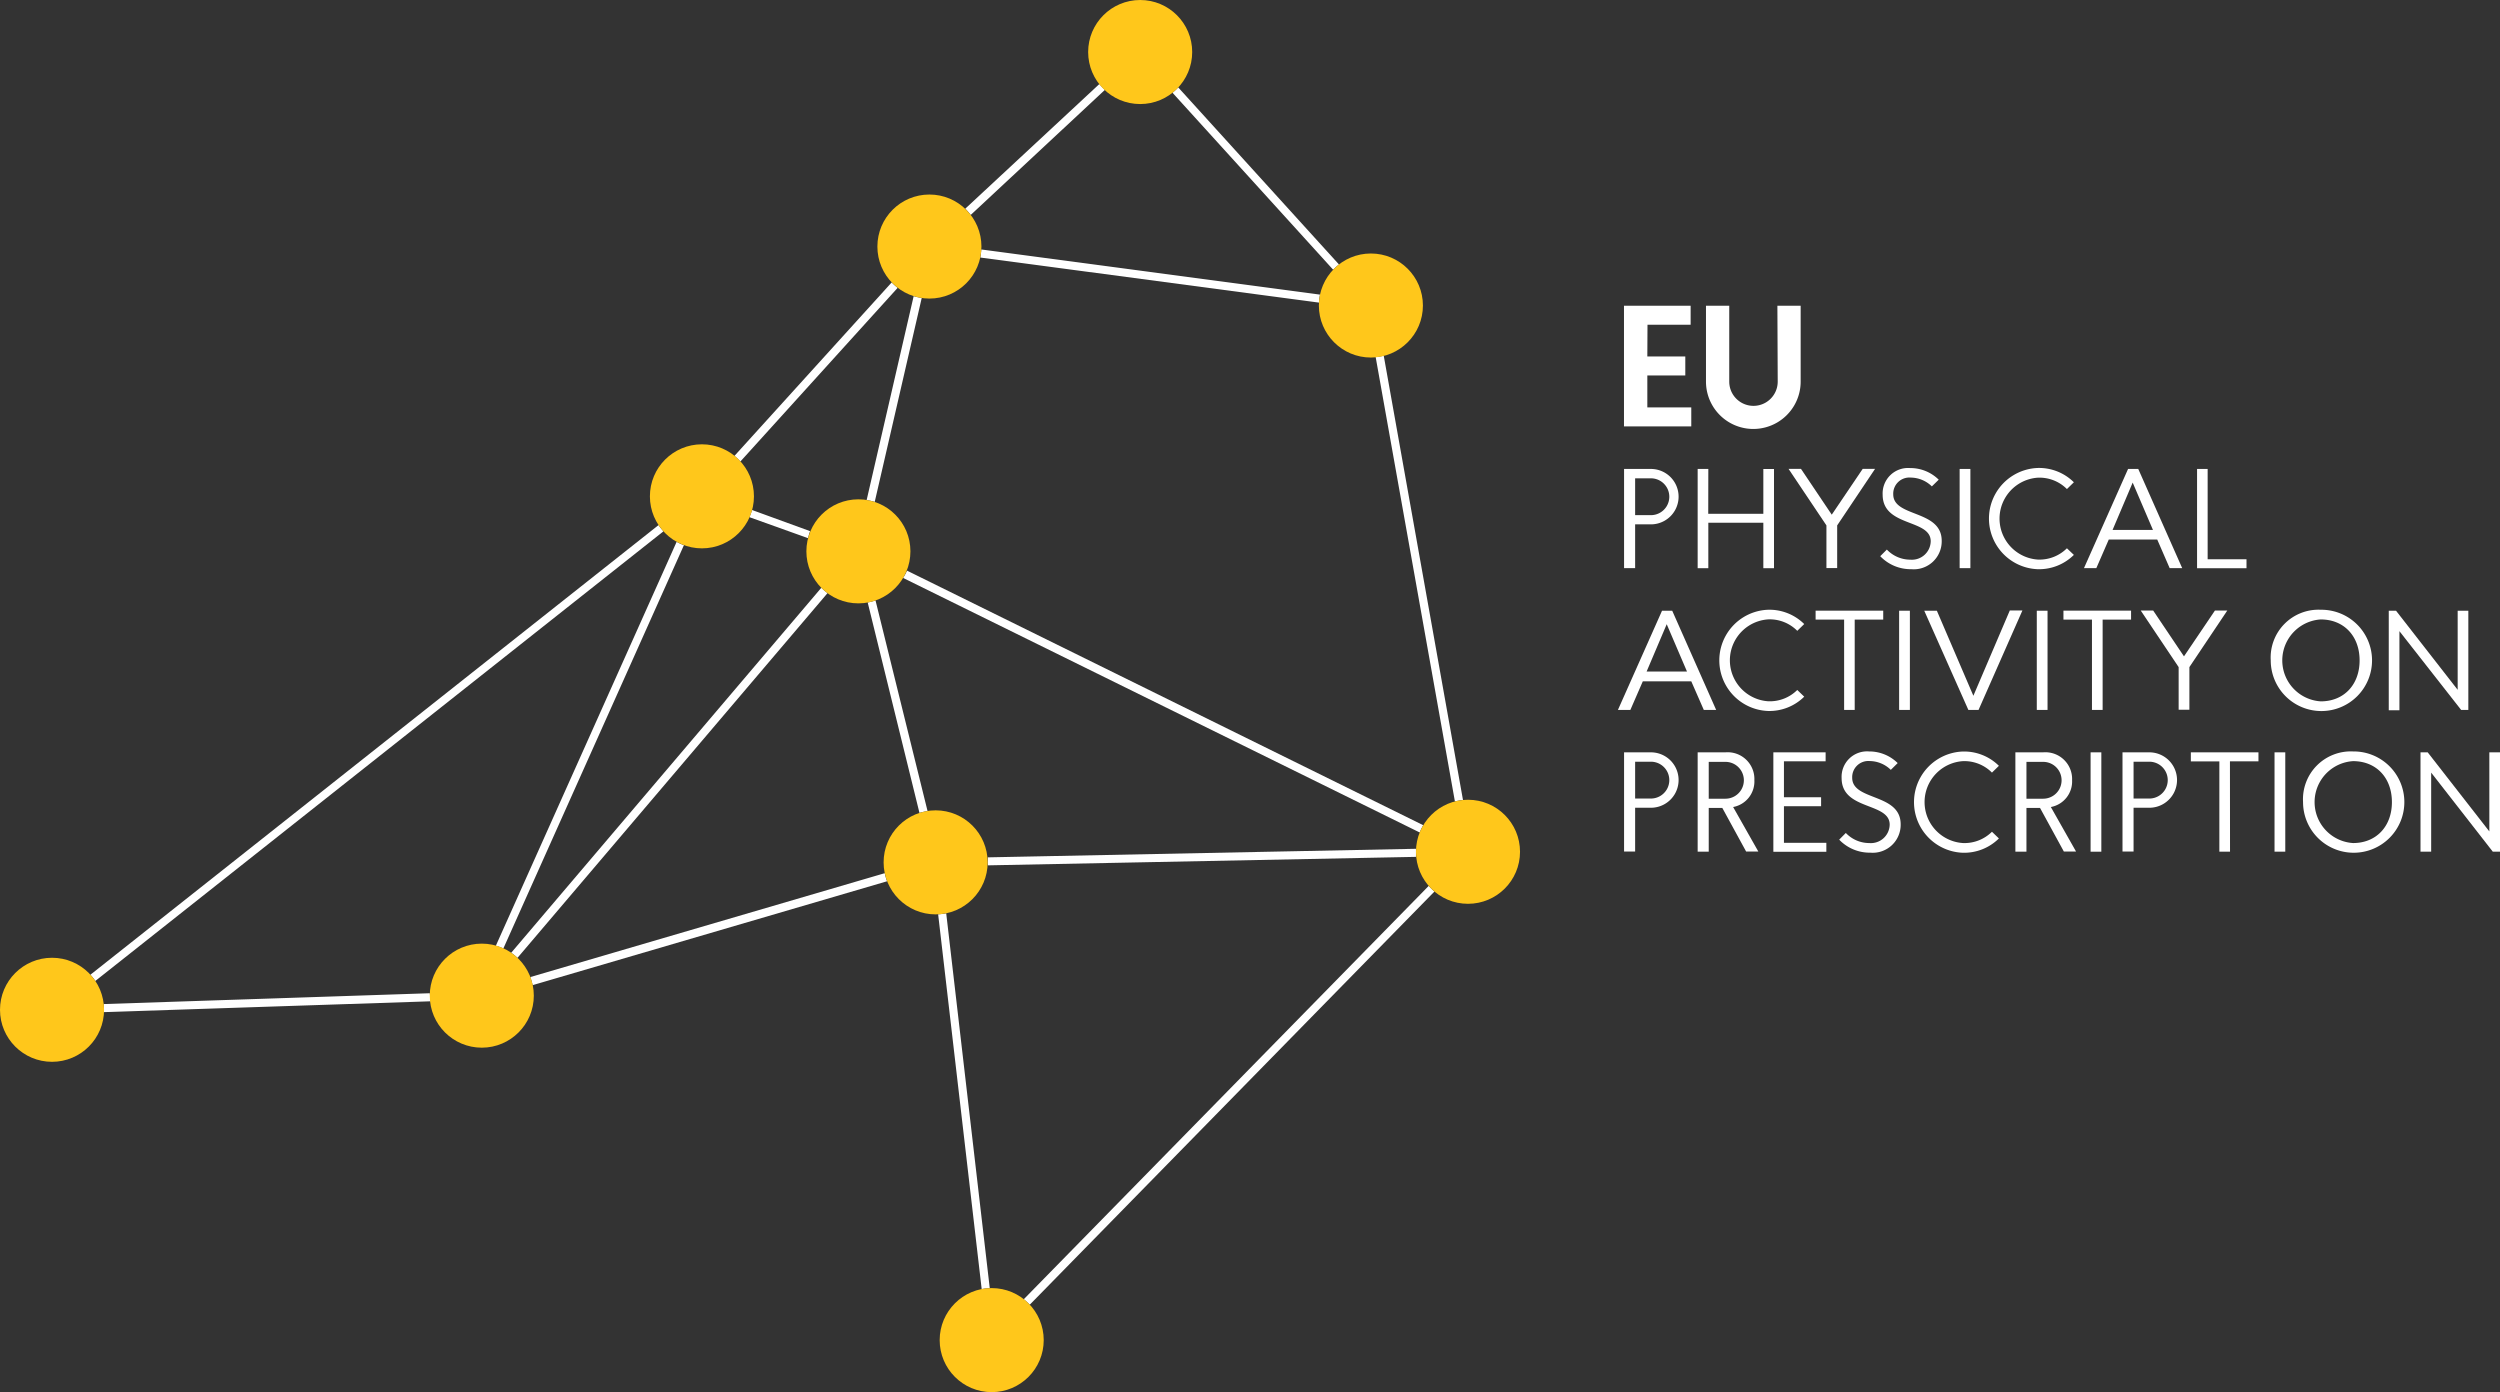 <svg xmlns="http://www.w3.org/2000/svg" viewBox="0 0 309.47 172.33"><rect x="0" y="0" width="309.47" height="172.33" fill="#333333" stroke="none"/><defs><style>.cls-1{fill:#fff;}.cls-2{fill:#ffc71b;}</style></defs><title>eupap_logo_white</title><g id="EUPAP"><path class="cls-1" d="M252.64,173h4.7v2.35h-4.7v3.95h5.44v2.35h-8.33V166.72H258v2.35h-5.34Z" transform="translate(-48.72 -128.87)"/><path class="cls-1" d="M268.74,166.72h2.88v9.39a5.86,5.86,0,0,1-11.72,0v-9.39h2.88v9.39a3,3,0,1,0,6,0Z" transform="translate(-48.72 -128.87)"/><path class="cls-1" d="M249.76,186.92h3.32a3.43,3.43,0,1,1,0,6.86h-1.95v5.42h-1.37Zm3.32,1.16h-1.95v4.56h1.95a2.28,2.28,0,0,0,0-4.56Z" transform="translate(-48.72 -128.87)"/><path class="cls-1" d="M260.18,192.47H267v-5.54h1.32v12.28H267v-5.63h-6.81v5.63h-1.32V186.92h1.32Z" transform="translate(-48.72 -128.87)"/><path class="cls-1" d="M274.81,193.91l-4.69-7h1.54l3.81,5.67,3.83-5.67h1.53l-4.69,7v5.28h-1.33Z" transform="translate(-48.72 -128.87)"/><path class="cls-1" d="M287.86,189.08a3.78,3.78,0,0,0-2.6-1.09,2,2,0,0,0-2.18,2.07c0,2.88,6,1.88,6,5.76a3.46,3.46,0,0,1-3.77,3.51,5.21,5.21,0,0,1-3.84-1.61l.82-.82a4,4,0,0,0,2.9,1.25,2.33,2.33,0,0,0,2.53-2.28c0-2.79-5.95-1.74-5.95-5.76a3.15,3.15,0,0,1,3.4-3.3,5,5,0,0,1,3.54,1.44Z" transform="translate(-48.72 -128.87)"/><path class="cls-1" d="M291.3,186.92h1.33v12.28H291.3Z" transform="translate(-48.72 -128.87)"/><path class="cls-1" d="M301,198.14a4.82,4.82,0,0,0,3.58-1.4l.86.82a6.12,6.12,0,0,1-4.49,1.77,6.27,6.27,0,0,1,0-12.53,6.12,6.12,0,0,1,4.49,1.77l-.86.84A4.8,4.8,0,0,0,301,188a5.08,5.08,0,0,0,0,10.14Z" transform="translate(-48.72 -128.87)"/><path class="cls-1" d="M315.76,195.66h-6l-1.54,3.54h-1.53l5.46-12.28h1.26l5.44,12.28H317.3Zm-5.53-1.19h5l-2.51-5.86Z" transform="translate(-48.72 -128.87)"/><path class="cls-1" d="M322,198.1h4.81v1.11h-6.12V186.92H322Z" transform="translate(-48.72 -128.87)"/><path class="cls-1" d="M258.08,213.21h-6l-1.54,3.54H249l5.46-12.28h1.26l5.44,12.28h-1.53ZM252.55,212h5l-2.51-5.86Z" transform="translate(-48.72 -128.87)"/><path class="cls-1" d="M267.62,215.68a4.82,4.82,0,0,0,3.58-1.4l.86.83a6.12,6.12,0,0,1-4.49,1.77,6.27,6.27,0,0,1,0-12.53,6.12,6.12,0,0,1,4.49,1.77l-.86.84a4.8,4.8,0,0,0-3.58-1.42,5.08,5.08,0,0,0,0,10.14Z" transform="translate(-48.72 -128.87)"/><path class="cls-1" d="M278.31,216.75H277V205.57h-3.53v-1.11h8.37v1.11h-3.53Z" transform="translate(-48.72 -128.87)"/><path class="cls-1" d="M283.81,204.47h1.33v12.28h-1.33Z" transform="translate(-48.72 -128.87)"/><path class="cls-1" d="M293.64,216.75h-1.26l-5.46-12.28h1.56L293,215l4.51-10.56h1.56Z" transform="translate(-48.72 -128.87)"/><path class="cls-1" d="M300.85,204.47h1.33v12.28h-1.33Z" transform="translate(-48.72 -128.87)"/><path class="cls-1" d="M309,216.75h-1.32V205.57h-3.53v-1.11h8.37v1.11H309Z" transform="translate(-48.72 -128.87)"/><path class="cls-1" d="M318.41,211.45l-4.69-7h1.54l3.81,5.67,3.83-5.67h1.53l-4.69,7v5.28h-1.33Z" transform="translate(-48.72 -128.87)"/><path class="cls-1" d="M336,204.35a6.27,6.27,0,1,1-6.19,6.26A5.92,5.92,0,0,1,336,204.35Zm0,11.34c2.86,0,4.81-2.05,4.81-5.07s-1.95-5.07-4.81-5.07a5.08,5.08,0,0,0,0,10.14Z" transform="translate(-48.72 -128.87)"/><path class="cls-1" d="M345.32,204.47l7.63,9.79v-9.79h1.32v12.28h-.89L345.74,207v9.79h-1.32V204.47Z" transform="translate(-48.72 -128.87)"/><path class="cls-1" d="M249.76,222h3.32a3.43,3.43,0,1,1,0,6.86h-1.95v5.42h-1.37Zm3.32,1.16h-1.95v4.56h1.95a2.28,2.28,0,0,0,0-4.56Z" transform="translate(-48.72 -128.87)"/><path class="cls-1" d="M261.92,228.88h-1.68v5.42h-1.37V222h3.44a3.31,3.31,0,0,1,3.58,3.44,3.22,3.22,0,0,1-2.63,3.33l3.12,5.51h-1.51Zm.39-5.7h-2.07v4.56h2.07a2.28,2.28,0,0,0,0-4.56Z" transform="translate(-48.72 -128.87)"/><path class="cls-1" d="M269.55,227.56h4.6v1.11h-4.6v4.53h5.25v1.11h-6.56V222h6.47v1.11h-5.16Z" transform="translate(-48.72 -128.87)"/><path class="cls-1" d="M282.78,224.17a3.78,3.78,0,0,0-2.6-1.09,2,2,0,0,0-2.18,2.07c0,2.88,6,1.88,6,5.76a3.46,3.46,0,0,1-3.77,3.51,5.22,5.22,0,0,1-3.84-1.61l.82-.83a4,4,0,0,0,2.9,1.25,2.33,2.33,0,0,0,2.53-2.28c0-2.79-5.95-1.74-5.95-5.76a3.15,3.15,0,0,1,3.4-3.3,5,5,0,0,1,3.54,1.44Z" transform="translate(-48.72 -128.87)"/><path class="cls-1" d="M291.72,233.23a4.82,4.82,0,0,0,3.58-1.4l.86.83a6.12,6.12,0,0,1-4.49,1.77,6.27,6.27,0,0,1,0-12.53,6.12,6.12,0,0,1,4.49,1.77l-.86.84a4.81,4.81,0,0,0-3.58-1.42,5.08,5.08,0,0,0,0,10.14Z" transform="translate(-48.72 -128.87)"/><path class="cls-1" d="M301.25,228.88h-1.68v5.42H298.2V222h3.44a3.31,3.31,0,0,1,3.58,3.44,3.22,3.22,0,0,1-2.63,3.33l3.12,5.51H304.2Zm.39-5.7h-2.07v4.56h2.07a2.28,2.28,0,0,0,0-4.56Z" transform="translate(-48.72 -128.87)"/><path class="cls-1" d="M307.51,222h1.33V234.3h-1.33Z" transform="translate(-48.72 -128.87)"/><path class="cls-1" d="M311.46,222h3.32a3.43,3.43,0,1,1,0,6.86h-1.95v5.42h-1.37Zm3.32,1.16h-1.95v4.56h1.95a2.28,2.28,0,0,0,0-4.56Z" transform="translate(-48.72 -128.87)"/><path class="cls-1" d="M324.77,234.3h-1.32V223.12h-3.53V222h8.37v1.11h-3.53Z" transform="translate(-48.72 -128.87)"/><path class="cls-1" d="M330.28,222h1.33V234.3h-1.33Z" transform="translate(-48.72 -128.87)"/><path class="cls-1" d="M340,221.89a6.27,6.27,0,1,1-6.19,6.26A5.92,5.92,0,0,1,340,221.89Zm0,11.34c2.86,0,4.81-2.05,4.81-5.07s-1.95-5.07-4.81-5.07a5.08,5.08,0,0,0,0,10.14Z" transform="translate(-48.72 -128.87)"/><path class="cls-1" d="M349.24,222l7.63,9.79V222h1.32V234.3h-.89l-7.63-9.79v9.79h-1.32V222Z" transform="translate(-48.72 -128.87)"/><path class="cls-1" d="M156.13,203.45l6.41,26.05a6.4,6.4,0,0,1,1-.23L157.1,203.2A6.38,6.38,0,0,1,156.13,203.45Z" transform="translate(-48.72 -128.87)"/><path class="cls-1" d="M168.88,155.48,185.49,140a6.47,6.47,0,0,1-.68-.73l-16.6,15.43A6.47,6.47,0,0,1,168.88,155.48Z" transform="translate(-48.72 -128.87)"/><path class="cls-1" d="M193.86,140.35l19.89,21.91a6.46,6.46,0,0,1,.72-.65l-19.9-21.92A6.47,6.47,0,0,1,193.86,140.35Z" transform="translate(-48.72 -128.87)"/><path class="cls-1" d="M149,194.62,141.81,192a6.39,6.39,0,0,1-.32.89l7.26,2.6A6.4,6.4,0,0,1,149,194.62Z" transform="translate(-48.72 -128.87)"/><path class="cls-1" d="M171,235.62c0,.13,0,.25,0,.37L224,234.94c0-.21,0-.42,0-.63s0-.25,0-.37L171,235C171,235.2,171,235.41,171,235.62Z" transform="translate(-48.72 -128.87)"/><path class="cls-1" d="M160.51,200.41l63.95,31.51a6.41,6.41,0,0,1,.44-.9L161,199.51A6.4,6.4,0,0,1,160.51,200.41Z" transform="translate(-48.72 -128.87)"/><path class="cls-1" d="M140.37,186l19.47-21.5a6.47,6.47,0,0,1-.74-.67L139.64,185.3A6.47,6.47,0,0,1,140.37,186Z" transform="translate(-48.72 -128.87)"/><path class="cls-1" d="M228.82,228.08a6.4,6.4,0,0,1,1-.18l-9.81-55a6.4,6.4,0,0,1-1,.17Z" transform="translate(-48.72 -128.87)"/><path class="cls-1" d="M150.39,201.63,112,246.81a6.46,6.46,0,0,1,.78.63l38.38-45.15A6.47,6.47,0,0,1,150.39,201.63Z" transform="translate(-48.72 -128.87)"/><path class="cls-1" d="M101.93,251.82l-40.37,1.34a6.49,6.49,0,0,1,0,.71c0,.1,0,.19,0,.29L102,252.82a6.5,6.5,0,0,1,0-.69C101.92,252,101.93,251.92,101.93,251.82Z" transform="translate(-48.72 -128.87)"/><path class="cls-1" d="M165.85,241.93a6.47,6.47,0,0,1-1,.12l5.39,46.39a6.47,6.47,0,0,1,1-.11Z" transform="translate(-48.72 -128.87)"/><path class="cls-1" d="M212.12,165.34l-41.93-5.59a6.45,6.45,0,0,1-.12,1L212,166.33A6.46,6.46,0,0,1,212.12,165.34Z" transform="translate(-48.72 -128.87)"/><path class="cls-1" d="M132.48,195.94l-22.38,50a6.38,6.38,0,0,1,.93.34l22.35-49.92A6.4,6.4,0,0,1,132.48,195.94Z" transform="translate(-48.72 -128.87)"/><path class="cls-1" d="M114.36,249.82a6.37,6.37,0,0,1,.29,1l43.88-12.86a6.37,6.37,0,0,1-.29-1Z" transform="translate(-48.72 -128.87)"/><path class="cls-1" d="M225.58,238.53,175.45,289.7a6.47,6.47,0,0,1,.74.68l50.1-51.15A6.48,6.48,0,0,1,225.58,238.53Z" transform="translate(-48.72 -128.87)"/><path class="cls-1" d="M130.85,194.64a6.47,6.47,0,0,1-.61-.77L59.91,249.53a6.45,6.45,0,0,1,.61.77Z" transform="translate(-48.72 -128.87)"/><path class="cls-1" d="M157,191l5.82-25.25a6.42,6.42,0,0,1-1-.22L156,190.77A6.4,6.4,0,0,1,157,191Z" transform="translate(-48.72 -128.87)"/><circle class="cls-2" cx="141.14" cy="6.44" r="6.44"/><circle class="cls-2" cx="115.05" cy="30.52" r="6.44"/><circle class="cls-2" cx="169.7" cy="37.82" r="6.44"/><circle class="cls-2" cx="86.89" cy="61.44" r="6.44"/><circle class="cls-2" cx="106.26" cy="68.25" r="6.44"/><circle class="cls-2" cx="115.82" cy="106.75" r="6.44"/><circle class="cls-2" cx="59.64" cy="123.25" r="6.44"/><circle class="cls-2" cx="6.44" cy="125" r="6.44"/><circle class="cls-2" cx="122.76" cy="165.89" r="6.44"/><circle class="cls-2" cx="181.72" cy="105.44" r="6.44"/></g></svg>